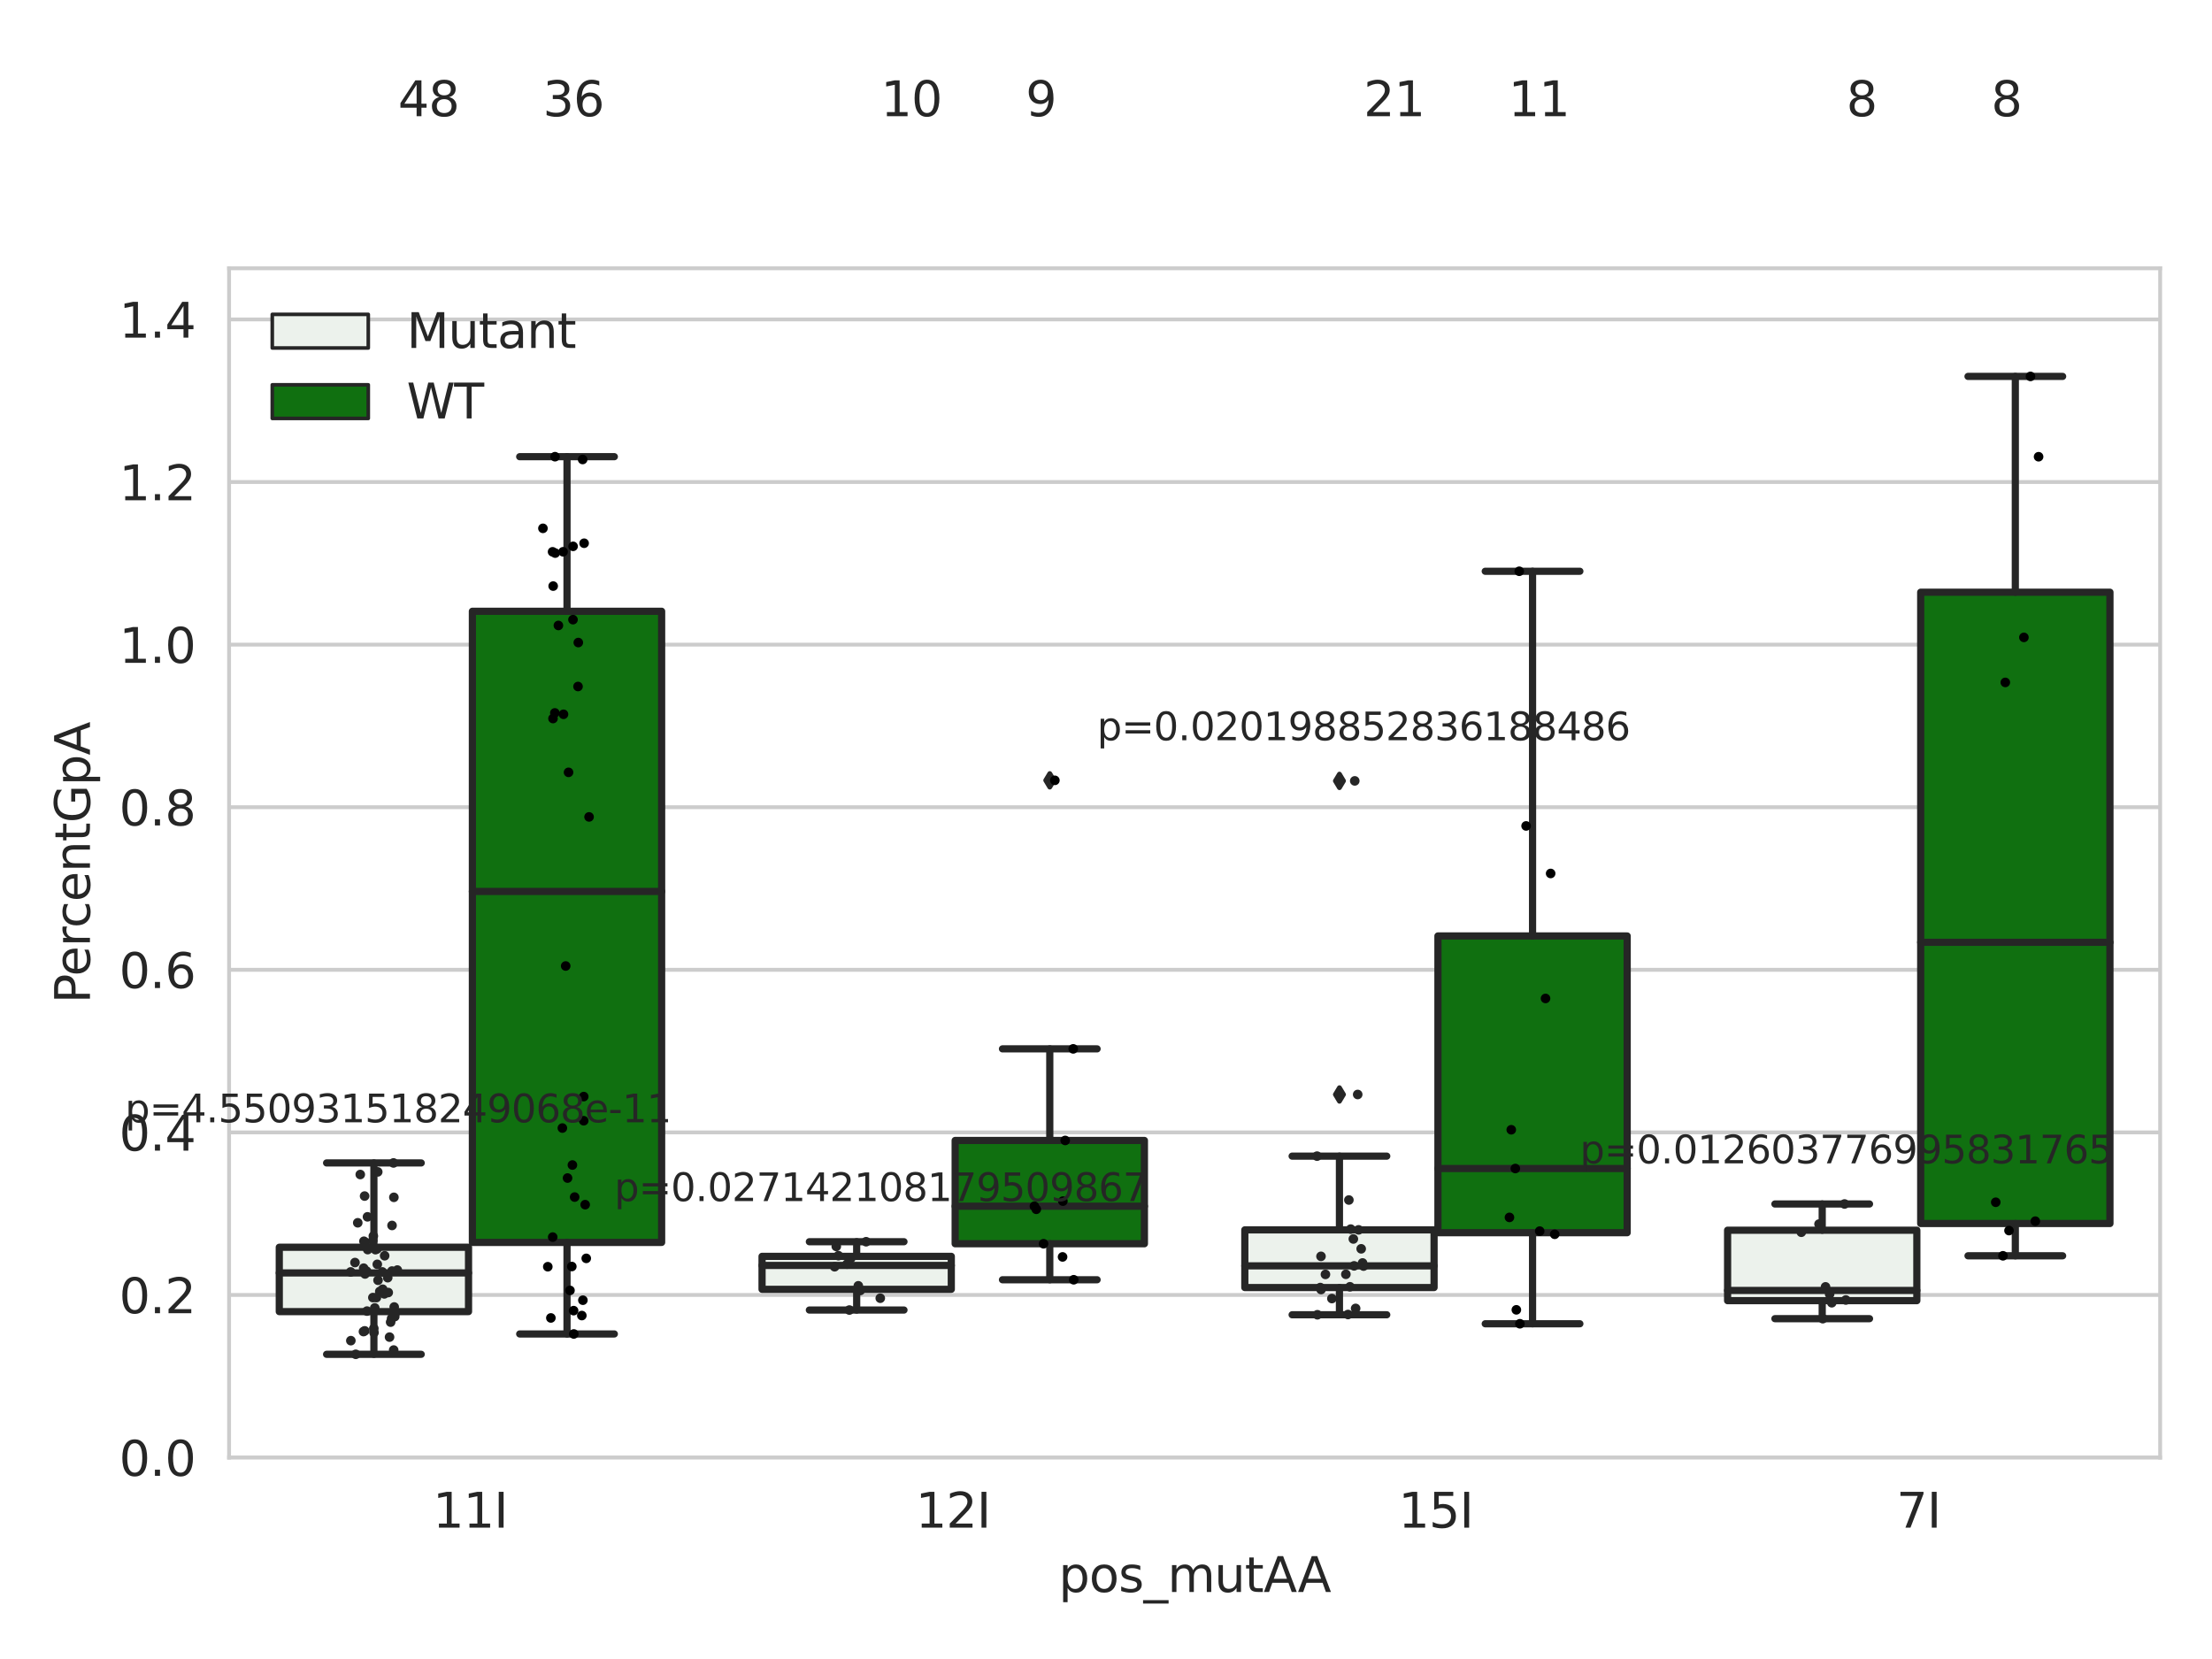 <?xml version="1.0" encoding="utf-8" standalone="no"?>
<!DOCTYPE svg PUBLIC "-//W3C//DTD SVG 1.1//EN"
  "http://www.w3.org/Graphics/SVG/1.1/DTD/svg11.dtd">
<svg xmlns:xlink="http://www.w3.org/1999/xlink" width="460.8pt" height="345.6pt" viewBox="0 0 460.8 345.6" xmlns="http://www.w3.org/2000/svg" version="1.1">
 <defs>
  <style type="text/css">*{stroke-linejoin: round; stroke-linecap: butt}</style>
 </defs>
 <g id="figure_1">
  <g id="patch_1">
   <path d="M 0 345.6 
L 460.8 345.6 
L 460.8 0 
L 0 0 
z
" style="fill: #ffffff"/>
  </g>
  <g id="axes_1">
   <g id="patch_2">
    <path d="M 47.72 303.64 
L 450 303.64 
L 450 55.89 
L 47.72 55.89 
z
" style="fill: #ffffff"/>
   </g>
   <g id="matplotlib.axis_1">
    <g id="xtick_1">
     <g id="text_1">
      <!-- 11I -->
      <g style="fill: #262626" transform="translate(90.168 318.238)scale(0.1 -0.1)">
       <defs>
        <path id="DejaVuSans-31" d="M 794 531 
L 1825 531 
L 1825 4091 
L 703 3866 
L 703 4441 
L 1819 4666 
L 2450 4666 
L 2450 531 
L 3481 531 
L 3481 0 
L 794 0 
L 794 531 
z
" transform="scale(0.016)"/>
        <path id="DejaVuSans-49" d="M 628 4666 
L 1259 4666 
L 1259 0 
L 628 0 
L 628 4666 
z
" transform="scale(0.016)"/>
       </defs>
       <use xlink:href="#DejaVuSans-31"/>
       <use xlink:href="#DejaVuSans-31" x="63.623"/>
       <use xlink:href="#DejaVuSans-49" x="127.246"/>
      </g>
     </g>
    </g>
    <g id="xtick_2">
     <g id="text_2">
      <!-- 12I -->
      <g style="fill: #262626" transform="translate(190.738 318.238)scale(0.1 -0.1)">
       <defs>
        <path id="DejaVuSans-32" d="M 1228 531 
L 3431 531 
L 3431 0 
L 469 0 
L 469 531 
Q 828 903 1448 1529 
Q 2069 2156 2228 2338 
Q 2531 2678 2651 2914 
Q 2772 3150 2772 3378 
Q 2772 3750 2511 3984 
Q 2250 4219 1831 4219 
Q 1534 4219 1204 4116 
Q 875 4013 500 3803 
L 500 4441 
Q 881 4594 1212 4672 
Q 1544 4750 1819 4750 
Q 2544 4750 2975 4387 
Q 3406 4025 3406 3419 
Q 3406 3131 3298 2873 
Q 3191 2616 2906 2266 
Q 2828 2175 2409 1742 
Q 1991 1309 1228 531 
z
" transform="scale(0.016)"/>
       </defs>
       <use xlink:href="#DejaVuSans-31"/>
       <use xlink:href="#DejaVuSans-32" x="63.623"/>
       <use xlink:href="#DejaVuSans-49" x="127.246"/>
      </g>
     </g>
    </g>
    <g id="xtick_3">
     <g id="text_3">
      <!-- 15I -->
      <g style="fill: #262626" transform="translate(291.308 318.238)scale(0.1 -0.1)">
       <defs>
        <path id="DejaVuSans-35" d="M 691 4666 
L 3169 4666 
L 3169 4134 
L 1269 4134 
L 1269 2991 
Q 1406 3038 1543 3061 
Q 1681 3084 1819 3084 
Q 2600 3084 3056 2656 
Q 3513 2228 3513 1497 
Q 3513 744 3044 326 
Q 2575 -91 1722 -91 
Q 1428 -91 1123 -41 
Q 819 9 494 109 
L 494 744 
Q 775 591 1075 516 
Q 1375 441 1709 441 
Q 2250 441 2565 725 
Q 2881 1009 2881 1497 
Q 2881 1984 2565 2268 
Q 2250 2553 1709 2553 
Q 1456 2553 1204 2497 
Q 953 2441 691 2322 
L 691 4666 
z
" transform="scale(0.016)"/>
       </defs>
       <use xlink:href="#DejaVuSans-31"/>
       <use xlink:href="#DejaVuSans-35" x="63.623"/>
       <use xlink:href="#DejaVuSans-49" x="127.246"/>
      </g>
     </g>
    </g>
    <g id="xtick_4">
     <g id="text_4">
      <!-- 7I -->
      <g style="fill: #262626" transform="translate(395.059 318.238)scale(0.1 -0.1)">
       <defs>
        <path id="DejaVuSans-37" d="M 525 4666 
L 3525 4666 
L 3525 4397 
L 1831 0 
L 1172 0 
L 2766 4134 
L 525 4134 
L 525 4666 
z
" transform="scale(0.016)"/>
       </defs>
       <use xlink:href="#DejaVuSans-37"/>
       <use xlink:href="#DejaVuSans-49" x="63.623"/>
      </g>
     </g>
    </g>
    <g id="text_5">
     <!-- pos_mutAA -->
     <g style="fill: #262626" transform="translate(220.544 331.638)scale(0.1 -0.1)">
      <defs>
       <path id="DejaVuSans-70" d="M 1159 525 
L 1159 -1331 
L 581 -1331 
L 581 3500 
L 1159 3500 
L 1159 2969 
Q 1341 3281 1617 3432 
Q 1894 3584 2278 3584 
Q 2916 3584 3314 3078 
Q 3713 2572 3713 1747 
Q 3713 922 3314 415 
Q 2916 -91 2278 -91 
Q 1894 -91 1617 61 
Q 1341 213 1159 525 
z
M 3116 1747 
Q 3116 2381 2855 2742 
Q 2594 3103 2138 3103 
Q 1681 3103 1420 2742 
Q 1159 2381 1159 1747 
Q 1159 1113 1420 752 
Q 1681 391 2138 391 
Q 2594 391 2855 752 
Q 3116 1113 3116 1747 
z
" transform="scale(0.016)"/>
       <path id="DejaVuSans-6f" d="M 1959 3097 
Q 1497 3097 1228 2736 
Q 959 2375 959 1747 
Q 959 1119 1226 758 
Q 1494 397 1959 397 
Q 2419 397 2687 759 
Q 2956 1122 2956 1747 
Q 2956 2369 2687 2733 
Q 2419 3097 1959 3097 
z
M 1959 3584 
Q 2709 3584 3137 3096 
Q 3566 2609 3566 1747 
Q 3566 888 3137 398 
Q 2709 -91 1959 -91 
Q 1206 -91 779 398 
Q 353 888 353 1747 
Q 353 2609 779 3096 
Q 1206 3584 1959 3584 
z
" transform="scale(0.016)"/>
       <path id="DejaVuSans-73" d="M 2834 3397 
L 2834 2853 
Q 2591 2978 2328 3040 
Q 2066 3103 1784 3103 
Q 1356 3103 1142 2972 
Q 928 2841 928 2578 
Q 928 2378 1081 2264 
Q 1234 2150 1697 2047 
L 1894 2003 
Q 2506 1872 2764 1633 
Q 3022 1394 3022 966 
Q 3022 478 2636 193 
Q 2250 -91 1575 -91 
Q 1294 -91 989 -36 
Q 684 19 347 128 
L 347 722 
Q 666 556 975 473 
Q 1284 391 1588 391 
Q 1994 391 2212 530 
Q 2431 669 2431 922 
Q 2431 1156 2273 1281 
Q 2116 1406 1581 1522 
L 1381 1569 
Q 847 1681 609 1914 
Q 372 2147 372 2553 
Q 372 3047 722 3315 
Q 1072 3584 1716 3584 
Q 2034 3584 2315 3537 
Q 2597 3491 2834 3397 
z
" transform="scale(0.016)"/>
       <path id="DejaVuSans-5f" d="M 3263 -1063 
L 3263 -1509 
L -63 -1509 
L -63 -1063 
L 3263 -1063 
z
" transform="scale(0.016)"/>
       <path id="DejaVuSans-6d" d="M 3328 2828 
Q 3544 3216 3844 3400 
Q 4144 3584 4550 3584 
Q 5097 3584 5394 3201 
Q 5691 2819 5691 2113 
L 5691 0 
L 5113 0 
L 5113 2094 
Q 5113 2597 4934 2840 
Q 4756 3084 4391 3084 
Q 3944 3084 3684 2787 
Q 3425 2491 3425 1978 
L 3425 0 
L 2847 0 
L 2847 2094 
Q 2847 2600 2669 2842 
Q 2491 3084 2119 3084 
Q 1678 3084 1418 2786 
Q 1159 2488 1159 1978 
L 1159 0 
L 581 0 
L 581 3500 
L 1159 3500 
L 1159 2956 
Q 1356 3278 1631 3431 
Q 1906 3584 2284 3584 
Q 2666 3584 2933 3390 
Q 3200 3197 3328 2828 
z
" transform="scale(0.016)"/>
       <path id="DejaVuSans-75" d="M 544 1381 
L 544 3500 
L 1119 3500 
L 1119 1403 
Q 1119 906 1312 657 
Q 1506 409 1894 409 
Q 2359 409 2629 706 
Q 2900 1003 2900 1516 
L 2900 3500 
L 3475 3500 
L 3475 0 
L 2900 0 
L 2900 538 
Q 2691 219 2414 64 
Q 2138 -91 1772 -91 
Q 1169 -91 856 284 
Q 544 659 544 1381 
z
M 1991 3584 
L 1991 3584 
z
" transform="scale(0.016)"/>
       <path id="DejaVuSans-74" d="M 1172 4494 
L 1172 3500 
L 2356 3500 
L 2356 3053 
L 1172 3053 
L 1172 1153 
Q 1172 725 1289 603 
Q 1406 481 1766 481 
L 2356 481 
L 2356 0 
L 1766 0 
Q 1100 0 847 248 
Q 594 497 594 1153 
L 594 3053 
L 172 3053 
L 172 3500 
L 594 3500 
L 594 4494 
L 1172 4494 
z
" transform="scale(0.016)"/>
       <path id="DejaVuSans-41" d="M 2188 4044 
L 1331 1722 
L 3047 1722 
L 2188 4044 
z
M 1831 4666 
L 2547 4666 
L 4325 0 
L 3669 0 
L 3244 1197 
L 1141 1197 
L 716 0 
L 50 0 
L 1831 4666 
z
" transform="scale(0.016)"/>
      </defs>
      <use xlink:href="#DejaVuSans-70"/>
      <use xlink:href="#DejaVuSans-6f" x="63.477"/>
      <use xlink:href="#DejaVuSans-73" x="124.658"/>
      <use xlink:href="#DejaVuSans-5f" x="176.758"/>
      <use xlink:href="#DejaVuSans-6d" x="226.758"/>
      <use xlink:href="#DejaVuSans-75" x="324.17"/>
      <use xlink:href="#DejaVuSans-74" x="387.549"/>
      <use xlink:href="#DejaVuSans-41" x="426.758"/>
      <use xlink:href="#DejaVuSans-41" x="497.916"/>
     </g>
    </g>
   </g>
   <g id="matplotlib.axis_2">
    <g id="ytick_1">
     <g id="line2d_1">
      <path d="M 47.72 303.64 
L 450 303.64 
" clip-path="url(#p235c7224cd)" style="fill: none; stroke: #cccccc; stroke-width: 0.8; stroke-linecap: round"/>
     </g>
     <g id="text_6">
      <!-- 0.0 -->
      <g style="fill: #262626" transform="translate(24.817 307.439)scale(0.1 -0.1)">
       <defs>
        <path id="DejaVuSans-30" d="M 2034 4250 
Q 1547 4250 1301 3770 
Q 1056 3291 1056 2328 
Q 1056 1369 1301 889 
Q 1547 409 2034 409 
Q 2525 409 2770 889 
Q 3016 1369 3016 2328 
Q 3016 3291 2770 3770 
Q 2525 4250 2034 4250 
z
M 2034 4750 
Q 2819 4750 3233 4129 
Q 3647 3509 3647 2328 
Q 3647 1150 3233 529 
Q 2819 -91 2034 -91 
Q 1250 -91 836 529 
Q 422 1150 422 2328 
Q 422 3509 836 4129 
Q 1250 4750 2034 4750 
z
" transform="scale(0.016)"/>
        <path id="DejaVuSans-2e" d="M 684 794 
L 1344 794 
L 1344 0 
L 684 0 
L 684 794 
z
" transform="scale(0.016)"/>
       </defs>
       <use xlink:href="#DejaVuSans-30"/>
       <use xlink:href="#DejaVuSans-2e" x="63.623"/>
       <use xlink:href="#DejaVuSans-30" x="95.41"/>
      </g>
     </g>
    </g>
    <g id="ytick_2">
     <g id="line2d_2">
      <path d="M 47.72 269.769 
L 450 269.769 
" clip-path="url(#p235c7224cd)" style="fill: none; stroke: #cccccc; stroke-width: 0.8; stroke-linecap: round"/>
     </g>
     <g id="text_7">
      <!-- 0.2 -->
      <g style="fill: #262626" transform="translate(24.817 273.568)scale(0.1 -0.1)">
       <use xlink:href="#DejaVuSans-30"/>
       <use xlink:href="#DejaVuSans-2e" x="63.623"/>
       <use xlink:href="#DejaVuSans-32" x="95.41"/>
      </g>
     </g>
    </g>
    <g id="ytick_3">
     <g id="line2d_3">
      <path d="M 47.72 235.898 
L 450 235.898 
" clip-path="url(#p235c7224cd)" style="fill: none; stroke: #cccccc; stroke-width: 0.8; stroke-linecap: round"/>
     </g>
     <g id="text_8">
      <!-- 0.4 -->
      <g style="fill: #262626" transform="translate(24.817 239.697)scale(0.1 -0.1)">
       <defs>
        <path id="DejaVuSans-34" d="M 2419 4116 
L 825 1625 
L 2419 1625 
L 2419 4116 
z
M 2253 4666 
L 3047 4666 
L 3047 1625 
L 3713 1625 
L 3713 1100 
L 3047 1100 
L 3047 0 
L 2419 0 
L 2419 1100 
L 313 1100 
L 313 1709 
L 2253 4666 
z
" transform="scale(0.016)"/>
       </defs>
       <use xlink:href="#DejaVuSans-30"/>
       <use xlink:href="#DejaVuSans-2e" x="63.623"/>
       <use xlink:href="#DejaVuSans-34" x="95.41"/>
      </g>
     </g>
    </g>
    <g id="ytick_4">
     <g id="line2d_4">
      <path d="M 47.72 202.026 
L 450 202.026 
" clip-path="url(#p235c7224cd)" style="fill: none; stroke: #cccccc; stroke-width: 0.8; stroke-linecap: round"/>
     </g>
     <g id="text_9">
      <!-- 0.6 -->
      <g style="fill: #262626" transform="translate(24.817 205.826)scale(0.1 -0.1)">
       <defs>
        <path id="DejaVuSans-36" d="M 2113 2584 
Q 1688 2584 1439 2293 
Q 1191 2003 1191 1497 
Q 1191 994 1439 701 
Q 1688 409 2113 409 
Q 2538 409 2786 701 
Q 3034 994 3034 1497 
Q 3034 2003 2786 2293 
Q 2538 2584 2113 2584 
z
M 3366 4563 
L 3366 3988 
Q 3128 4100 2886 4159 
Q 2644 4219 2406 4219 
Q 1781 4219 1451 3797 
Q 1122 3375 1075 2522 
Q 1259 2794 1537 2939 
Q 1816 3084 2150 3084 
Q 2853 3084 3261 2657 
Q 3669 2231 3669 1497 
Q 3669 778 3244 343 
Q 2819 -91 2113 -91 
Q 1303 -91 875 529 
Q 447 1150 447 2328 
Q 447 3434 972 4092 
Q 1497 4750 2381 4750 
Q 2619 4750 2861 4703 
Q 3103 4656 3366 4563 
z
" transform="scale(0.016)"/>
       </defs>
       <use xlink:href="#DejaVuSans-30"/>
       <use xlink:href="#DejaVuSans-2e" x="63.623"/>
       <use xlink:href="#DejaVuSans-36" x="95.41"/>
      </g>
     </g>
    </g>
    <g id="ytick_5">
     <g id="line2d_5">
      <path d="M 47.72 168.155 
L 450 168.155 
" clip-path="url(#p235c7224cd)" style="fill: none; stroke: #cccccc; stroke-width: 0.8; stroke-linecap: round"/>
     </g>
     <g id="text_10">
      <!-- 0.8 -->
      <g style="fill: #262626" transform="translate(24.817 171.954)scale(0.1 -0.1)">
       <defs>
        <path id="DejaVuSans-38" d="M 2034 2216 
Q 1584 2216 1326 1975 
Q 1069 1734 1069 1313 
Q 1069 891 1326 650 
Q 1584 409 2034 409 
Q 2484 409 2743 651 
Q 3003 894 3003 1313 
Q 3003 1734 2745 1975 
Q 2488 2216 2034 2216 
z
M 1403 2484 
Q 997 2584 770 2862 
Q 544 3141 544 3541 
Q 544 4100 942 4425 
Q 1341 4750 2034 4750 
Q 2731 4750 3128 4425 
Q 3525 4100 3525 3541 
Q 3525 3141 3298 2862 
Q 3072 2584 2669 2484 
Q 3125 2378 3379 2068 
Q 3634 1759 3634 1313 
Q 3634 634 3220 271 
Q 2806 -91 2034 -91 
Q 1263 -91 848 271 
Q 434 634 434 1313 
Q 434 1759 690 2068 
Q 947 2378 1403 2484 
z
M 1172 3481 
Q 1172 3119 1398 2916 
Q 1625 2713 2034 2713 
Q 2441 2713 2670 2916 
Q 2900 3119 2900 3481 
Q 2900 3844 2670 4047 
Q 2441 4250 2034 4250 
Q 1625 4250 1398 4047 
Q 1172 3844 1172 3481 
z
" transform="scale(0.016)"/>
       </defs>
       <use xlink:href="#DejaVuSans-30"/>
       <use xlink:href="#DejaVuSans-2e" x="63.623"/>
       <use xlink:href="#DejaVuSans-38" x="95.41"/>
      </g>
     </g>
    </g>
    <g id="ytick_6">
     <g id="line2d_6">
      <path d="M 47.72 134.284 
L 450 134.284 
" clip-path="url(#p235c7224cd)" style="fill: none; stroke: #cccccc; stroke-width: 0.8; stroke-linecap: round"/>
     </g>
     <g id="text_11">
      <!-- 1.0 -->
      <g style="fill: #262626" transform="translate(24.817 138.083)scale(0.1 -0.1)">
       <use xlink:href="#DejaVuSans-31"/>
       <use xlink:href="#DejaVuSans-2e" x="63.623"/>
       <use xlink:href="#DejaVuSans-30" x="95.41"/>
      </g>
     </g>
    </g>
    <g id="ytick_7">
     <g id="line2d_7">
      <path d="M 47.72 100.413 
L 450 100.413 
" clip-path="url(#p235c7224cd)" style="fill: none; stroke: #cccccc; stroke-width: 0.8; stroke-linecap: round"/>
     </g>
     <g id="text_12">
      <!-- 1.2 -->
      <g style="fill: #262626" transform="translate(24.817 104.212)scale(0.1 -0.1)">
       <use xlink:href="#DejaVuSans-31"/>
       <use xlink:href="#DejaVuSans-2e" x="63.623"/>
       <use xlink:href="#DejaVuSans-32" x="95.41"/>
      </g>
     </g>
    </g>
    <g id="ytick_8">
     <g id="line2d_8">
      <path d="M 47.72 66.542 
L 450 66.542 
" clip-path="url(#p235c7224cd)" style="fill: none; stroke: #cccccc; stroke-width: 0.8; stroke-linecap: round"/>
     </g>
     <g id="text_13">
      <!-- 1.4 -->
      <g style="fill: #262626" transform="translate(24.817 70.341)scale(0.1 -0.1)">
       <use xlink:href="#DejaVuSans-31"/>
       <use xlink:href="#DejaVuSans-2e" x="63.623"/>
       <use xlink:href="#DejaVuSans-34" x="95.41"/>
      </g>
     </g>
    </g>
    <g id="text_14">
     <!-- PercentGpA -->
     <g style="fill: #262626" transform="translate(18.737 209.041)rotate(-90)scale(0.1 -0.1)">
      <defs>
       <path id="DejaVuSans-50" d="M 1259 4147 
L 1259 2394 
L 2053 2394 
Q 2494 2394 2734 2622 
Q 2975 2850 2975 3272 
Q 2975 3691 2734 3919 
Q 2494 4147 2053 4147 
L 1259 4147 
z
M 628 4666 
L 2053 4666 
Q 2838 4666 3239 4311 
Q 3641 3956 3641 3272 
Q 3641 2581 3239 2228 
Q 2838 1875 2053 1875 
L 1259 1875 
L 1259 0 
L 628 0 
L 628 4666 
z
" transform="scale(0.016)"/>
       <path id="DejaVuSans-65" d="M 3597 1894 
L 3597 1613 
L 953 1613 
Q 991 1019 1311 708 
Q 1631 397 2203 397 
Q 2534 397 2845 478 
Q 3156 559 3463 722 
L 3463 178 
Q 3153 47 2828 -22 
Q 2503 -91 2169 -91 
Q 1331 -91 842 396 
Q 353 884 353 1716 
Q 353 2575 817 3079 
Q 1281 3584 2069 3584 
Q 2775 3584 3186 3129 
Q 3597 2675 3597 1894 
z
M 3022 2063 
Q 3016 2534 2758 2815 
Q 2500 3097 2075 3097 
Q 1594 3097 1305 2825 
Q 1016 2553 972 2059 
L 3022 2063 
z
" transform="scale(0.016)"/>
       <path id="DejaVuSans-72" d="M 2631 2963 
Q 2534 3019 2420 3045 
Q 2306 3072 2169 3072 
Q 1681 3072 1420 2755 
Q 1159 2438 1159 1844 
L 1159 0 
L 581 0 
L 581 3500 
L 1159 3500 
L 1159 2956 
Q 1341 3275 1631 3429 
Q 1922 3584 2338 3584 
Q 2397 3584 2469 3576 
Q 2541 3569 2628 3553 
L 2631 2963 
z
" transform="scale(0.016)"/>
       <path id="DejaVuSans-63" d="M 3122 3366 
L 3122 2828 
Q 2878 2963 2633 3030 
Q 2388 3097 2138 3097 
Q 1578 3097 1268 2742 
Q 959 2388 959 1747 
Q 959 1106 1268 751 
Q 1578 397 2138 397 
Q 2388 397 2633 464 
Q 2878 531 3122 666 
L 3122 134 
Q 2881 22 2623 -34 
Q 2366 -91 2075 -91 
Q 1284 -91 818 406 
Q 353 903 353 1747 
Q 353 2603 823 3093 
Q 1294 3584 2113 3584 
Q 2378 3584 2631 3529 
Q 2884 3475 3122 3366 
z
" transform="scale(0.016)"/>
       <path id="DejaVuSans-6e" d="M 3513 2113 
L 3513 0 
L 2938 0 
L 2938 2094 
Q 2938 2591 2744 2837 
Q 2550 3084 2163 3084 
Q 1697 3084 1428 2787 
Q 1159 2491 1159 1978 
L 1159 0 
L 581 0 
L 581 3500 
L 1159 3500 
L 1159 2956 
Q 1366 3272 1645 3428 
Q 1925 3584 2291 3584 
Q 2894 3584 3203 3211 
Q 3513 2838 3513 2113 
z
" transform="scale(0.016)"/>
       <path id="DejaVuSans-47" d="M 3809 666 
L 3809 1919 
L 2778 1919 
L 2778 2438 
L 4434 2438 
L 4434 434 
Q 4069 175 3628 42 
Q 3188 -91 2688 -91 
Q 1594 -91 976 548 
Q 359 1188 359 2328 
Q 359 3472 976 4111 
Q 1594 4750 2688 4750 
Q 3144 4750 3555 4637 
Q 3966 4525 4313 4306 
L 4313 3634 
Q 3963 3931 3569 4081 
Q 3175 4231 2741 4231 
Q 1884 4231 1454 3753 
Q 1025 3275 1025 2328 
Q 1025 1384 1454 906 
Q 1884 428 2741 428 
Q 3075 428 3337 486 
Q 3600 544 3809 666 
z
" transform="scale(0.016)"/>
      </defs>
      <use xlink:href="#DejaVuSans-50"/>
      <use xlink:href="#DejaVuSans-65" x="56.678"/>
      <use xlink:href="#DejaVuSans-72" x="118.201"/>
      <use xlink:href="#DejaVuSans-63" x="157.064"/>
      <use xlink:href="#DejaVuSans-65" x="212.045"/>
      <use xlink:href="#DejaVuSans-6e" x="273.568"/>
      <use xlink:href="#DejaVuSans-74" x="336.947"/>
      <use xlink:href="#DejaVuSans-47" x="376.156"/>
      <use xlink:href="#DejaVuSans-70" x="453.646"/>
      <use xlink:href="#DejaVuSans-41" x="517.123"/>
     </g>
    </g>
   </g>
   <g id="patch_3">
    <path d="M 58.179 273.233 
L 97.603 273.233 
L 97.603 259.824 
L 58.179 259.824 
L 58.179 273.233 
z
" clip-path="url(#p235c7224cd)" style="fill: #ecf2ec; stroke: #262626; stroke-width: 1.5; stroke-linejoin: miter"/>
   </g>
   <g id="patch_4">
    <path d="M 98.407 258.818 
L 137.831 258.818 
L 137.831 127.338 
L 98.407 127.338 
L 98.407 258.818 
z
" clip-path="url(#p235c7224cd)" style="fill: #107010; stroke: #262626; stroke-width: 1.5; stroke-linejoin: miter"/>
   </g>
   <g id="patch_5">
    <path d="M 158.749 268.587 
L 198.173 268.587 
L 198.173 261.719 
L 158.749 261.719 
L 158.749 268.587 
z
" clip-path="url(#p235c7224cd)" style="fill: #ecf2ec; stroke: #262626; stroke-width: 1.5; stroke-linejoin: miter"/>
   </g>
   <g id="patch_6">
    <path d="M 198.977 259.097 
L 238.401 259.097 
L 238.401 237.577 
L 198.977 237.577 
L 198.977 259.097 
z
" clip-path="url(#p235c7224cd)" style="fill: #107010; stroke: #262626; stroke-width: 1.5; stroke-linejoin: miter"/>
   </g>
   <g id="patch_7">
    <path d="M 259.319 268.221 
L 298.743 268.221 
L 298.743 256.201 
L 259.319 256.201 
L 259.319 268.221 
z
" clip-path="url(#p235c7224cd)" style="fill: #ecf2ec; stroke: #262626; stroke-width: 1.5; stroke-linejoin: miter"/>
   </g>
   <g id="patch_8">
    <path d="M 299.547 256.795 
L 338.971 256.795 
L 338.971 194.977 
L 299.547 194.977 
L 299.547 256.795 
z
" clip-path="url(#p235c7224cd)" style="fill: #107010; stroke: #262626; stroke-width: 1.5; stroke-linejoin: miter"/>
   </g>
   <g id="patch_9">
    <path d="M 359.889 270.954 
L 399.313 270.954 
L 399.313 256.273 
L 359.889 256.273 
L 359.889 270.954 
z
" clip-path="url(#p235c7224cd)" style="fill: #ecf2ec; stroke: #262626; stroke-width: 1.5; stroke-linejoin: miter"/>
   </g>
   <g id="patch_10">
    <path d="M 400.117 254.883 
L 439.541 254.883 
L 439.541 123.369 
L 400.117 123.369 
L 400.117 254.883 
z
" clip-path="url(#p235c7224cd)" style="fill: #107010; stroke: #262626; stroke-width: 1.5; stroke-linejoin: miter"/>
   </g>
   <g id="patch_11">
    <path d="M 98.005 303.64 
L 98.005 303.64 
L 98.005 303.64 
L 98.005 303.64 
z
" clip-path="url(#p235c7224cd)" style="fill: #ecf2ec; stroke: #262626; stroke-width: 0.75; stroke-linejoin: miter"/>
   </g>
   <g id="patch_12">
    <path d="M 98.005 303.64 
L 98.005 303.64 
L 98.005 303.64 
L 98.005 303.64 
z
" clip-path="url(#p235c7224cd)" style="fill: #107010; stroke: #262626; stroke-width: 0.75; stroke-linejoin: miter"/>
   </g>
   <g id="PathCollection_1"/>
   <g id="PathCollection_2"/>
   <g id="line2d_9">
    <path d="M 77.891 273.233 
L 77.891 282.127 
" clip-path="url(#p235c7224cd)" style="fill: none; stroke: #262626; stroke-width: 1.5; stroke-linecap: round"/>
   </g>
   <g id="line2d_10">
    <path d="M 77.891 259.824 
L 77.891 242.261 
" clip-path="url(#p235c7224cd)" style="fill: none; stroke: #262626; stroke-width: 1.5; stroke-linecap: round"/>
   </g>
   <g id="line2d_11">
    <path d="M 68.035 282.127 
L 87.747 282.127 
" clip-path="url(#p235c7224cd)" style="fill: none; stroke: #262626; stroke-width: 1.5; stroke-linecap: round"/>
   </g>
   <g id="line2d_12">
    <path d="M 68.035 242.261 
L 87.747 242.261 
" clip-path="url(#p235c7224cd)" style="fill: none; stroke: #262626; stroke-width: 1.5; stroke-linecap: round"/>
   </g>
   <g id="line2d_13"/>
   <g id="line2d_14">
    <path d="M 118.119 258.818 
L 118.119 277.888 
" clip-path="url(#p235c7224cd)" style="fill: none; stroke: #262626; stroke-width: 1.5; stroke-linecap: round"/>
   </g>
   <g id="line2d_15">
    <path d="M 118.119 127.338 
L 118.119 95.136 
" clip-path="url(#p235c7224cd)" style="fill: none; stroke: #262626; stroke-width: 1.5; stroke-linecap: round"/>
   </g>
   <g id="line2d_16">
    <path d="M 108.263 277.888 
L 127.975 277.888 
" clip-path="url(#p235c7224cd)" style="fill: none; stroke: #262626; stroke-width: 1.5; stroke-linecap: round"/>
   </g>
   <g id="line2d_17">
    <path d="M 108.263 95.136 
L 127.975 95.136 
" clip-path="url(#p235c7224cd)" style="fill: none; stroke: #262626; stroke-width: 1.5; stroke-linecap: round"/>
   </g>
   <g id="line2d_18"/>
   <g id="line2d_19">
    <path d="M 178.461 268.587 
L 178.461 272.906 
" clip-path="url(#p235c7224cd)" style="fill: none; stroke: #262626; stroke-width: 1.5; stroke-linecap: round"/>
   </g>
   <g id="line2d_20">
    <path d="M 178.461 261.719 
L 178.461 258.673 
" clip-path="url(#p235c7224cd)" style="fill: none; stroke: #262626; stroke-width: 1.5; stroke-linecap: round"/>
   </g>
   <g id="line2d_21">
    <path d="M 168.605 272.906 
L 188.317 272.906 
" clip-path="url(#p235c7224cd)" style="fill: none; stroke: #262626; stroke-width: 1.5; stroke-linecap: round"/>
   </g>
   <g id="line2d_22">
    <path d="M 168.605 258.673 
L 188.317 258.673 
" clip-path="url(#p235c7224cd)" style="fill: none; stroke: #262626; stroke-width: 1.5; stroke-linecap: round"/>
   </g>
   <g id="line2d_23"/>
   <g id="line2d_24">
    <path d="M 218.689 259.097 
L 218.689 266.596 
" clip-path="url(#p235c7224cd)" style="fill: none; stroke: #262626; stroke-width: 1.5; stroke-linecap: round"/>
   </g>
   <g id="line2d_25">
    <path d="M 218.689 237.577 
L 218.689 218.497 
" clip-path="url(#p235c7224cd)" style="fill: none; stroke: #262626; stroke-width: 1.5; stroke-linecap: round"/>
   </g>
   <g id="line2d_26">
    <path d="M 208.833 266.596 
L 228.545 266.596 
" clip-path="url(#p235c7224cd)" style="fill: none; stroke: #262626; stroke-width: 1.5; stroke-linecap: round"/>
   </g>
   <g id="line2d_27">
    <path d="M 208.833 218.497 
L 228.545 218.497 
" clip-path="url(#p235c7224cd)" style="fill: none; stroke: #262626; stroke-width: 1.5; stroke-linecap: round"/>
   </g>
   <g id="line2d_28">
    <defs>
     <path id="m9b994aae2f" d="M -0 1.414 
L 0.849 0 
L 0 -1.414 
L -0.849 -0 
z
" style="stroke: #262626; stroke-linejoin: miter"/>
    </defs>
    <g clip-path="url(#p235c7224cd)">
     <use xlink:href="#m9b994aae2f" x="218.689" y="162.558" style="fill: #262626; stroke: #262626; stroke-linejoin: miter"/>
    </g>
   </g>
   <g id="line2d_29">
    <path d="M 279.031 268.221 
L 279.031 273.89 
" clip-path="url(#p235c7224cd)" style="fill: none; stroke: #262626; stroke-width: 1.5; stroke-linecap: round"/>
   </g>
   <g id="line2d_30">
    <path d="M 279.031 256.201 
L 279.031 240.844 
" clip-path="url(#p235c7224cd)" style="fill: none; stroke: #262626; stroke-width: 1.5; stroke-linecap: round"/>
   </g>
   <g id="line2d_31">
    <path d="M 269.175 273.89 
L 288.887 273.89 
" clip-path="url(#p235c7224cd)" style="fill: none; stroke: #262626; stroke-width: 1.5; stroke-linecap: round"/>
   </g>
   <g id="line2d_32">
    <path d="M 269.175 240.844 
L 288.887 240.844 
" clip-path="url(#p235c7224cd)" style="fill: none; stroke: #262626; stroke-width: 1.5; stroke-linecap: round"/>
   </g>
   <g id="line2d_33">
    <g clip-path="url(#p235c7224cd)">
     <use xlink:href="#m9b994aae2f" x="279.031" y="228.001" style="fill: #262626; stroke: #262626; stroke-linejoin: miter"/>
     <use xlink:href="#m9b994aae2f" x="279.031" y="162.674" style="fill: #262626; stroke: #262626; stroke-linejoin: miter"/>
    </g>
   </g>
   <g id="line2d_34">
    <path d="M 319.259 256.795 
L 319.259 275.764 
" clip-path="url(#p235c7224cd)" style="fill: none; stroke: #262626; stroke-width: 1.5; stroke-linecap: round"/>
   </g>
   <g id="line2d_35">
    <path d="M 319.259 194.977 
L 319.259 119.005 
" clip-path="url(#p235c7224cd)" style="fill: none; stroke: #262626; stroke-width: 1.5; stroke-linecap: round"/>
   </g>
   <g id="line2d_36">
    <path d="M 309.403 275.764 
L 329.115 275.764 
" clip-path="url(#p235c7224cd)" style="fill: none; stroke: #262626; stroke-width: 1.5; stroke-linecap: round"/>
   </g>
   <g id="line2d_37">
    <path d="M 309.403 119.005 
L 329.115 119.005 
" clip-path="url(#p235c7224cd)" style="fill: none; stroke: #262626; stroke-width: 1.5; stroke-linecap: round"/>
   </g>
   <g id="line2d_38"/>
   <g id="line2d_39">
    <path d="M 379.601 270.954 
L 379.601 274.704 
" clip-path="url(#p235c7224cd)" style="fill: none; stroke: #262626; stroke-width: 1.5; stroke-linecap: round"/>
   </g>
   <g id="line2d_40">
    <path d="M 379.601 256.273 
L 379.601 250.813 
" clip-path="url(#p235c7224cd)" style="fill: none; stroke: #262626; stroke-width: 1.5; stroke-linecap: round"/>
   </g>
   <g id="line2d_41">
    <path d="M 369.745 274.704 
L 389.457 274.704 
" clip-path="url(#p235c7224cd)" style="fill: none; stroke: #262626; stroke-width: 1.5; stroke-linecap: round"/>
   </g>
   <g id="line2d_42">
    <path d="M 369.745 250.813 
L 389.457 250.813 
" clip-path="url(#p235c7224cd)" style="fill: none; stroke: #262626; stroke-width: 1.5; stroke-linecap: round"/>
   </g>
   <g id="line2d_43"/>
   <g id="line2d_44">
    <path d="M 419.829 254.883 
L 419.829 261.605 
" clip-path="url(#p235c7224cd)" style="fill: none; stroke: #262626; stroke-width: 1.5; stroke-linecap: round"/>
   </g>
   <g id="line2d_45">
    <path d="M 419.829 123.369 
L 419.829 78.412 
" clip-path="url(#p235c7224cd)" style="fill: none; stroke: #262626; stroke-width: 1.5; stroke-linecap: round"/>
   </g>
   <g id="line2d_46">
    <path d="M 409.973 261.605 
L 429.685 261.605 
" clip-path="url(#p235c7224cd)" style="fill: none; stroke: #262626; stroke-width: 1.5; stroke-linecap: round"/>
   </g>
   <g id="line2d_47">
    <path d="M 409.973 78.412 
L 429.685 78.412 
" clip-path="url(#p235c7224cd)" style="fill: none; stroke: #262626; stroke-width: 1.5; stroke-linecap: round"/>
   </g>
   <g id="line2d_48"/>
   <g id="line2d_49">
    <path d="M 58.179 265.176 
L 97.603 265.176 
" clip-path="url(#p235c7224cd)" style="fill: none; stroke: #262626; stroke-width: 1.5; stroke-linecap: round"/>
   </g>
   <g id="line2d_50">
    <path d="M 98.407 185.707 
L 137.831 185.707 
" clip-path="url(#p235c7224cd)" style="fill: none; stroke: #262626; stroke-width: 1.5; stroke-linecap: round"/>
   </g>
   <g id="line2d_51">
    <path d="M 158.749 263.616 
L 198.173 263.616 
" clip-path="url(#p235c7224cd)" style="fill: none; stroke: #262626; stroke-width: 1.5; stroke-linecap: round"/>
   </g>
   <g id="line2d_52">
    <path d="M 198.977 251.281 
L 238.401 251.281 
" clip-path="url(#p235c7224cd)" style="fill: none; stroke: #262626; stroke-width: 1.5; stroke-linecap: round"/>
   </g>
   <g id="line2d_53">
    <path d="M 259.319 263.703 
L 298.743 263.703 
" clip-path="url(#p235c7224cd)" style="fill: none; stroke: #262626; stroke-width: 1.5; stroke-linecap: round"/>
   </g>
   <g id="line2d_54">
    <path d="M 299.547 243.425 
L 338.971 243.425 
" clip-path="url(#p235c7224cd)" style="fill: none; stroke: #262626; stroke-width: 1.5; stroke-linecap: round"/>
   </g>
   <g id="line2d_55">
    <path d="M 359.889 268.826 
L 399.313 268.826 
" clip-path="url(#p235c7224cd)" style="fill: none; stroke: #262626; stroke-width: 1.5; stroke-linecap: round"/>
   </g>
   <g id="line2d_56">
    <path d="M 400.117 196.305 
L 439.541 196.305 
" clip-path="url(#p235c7224cd)" style="fill: none; stroke: #262626; stroke-width: 1.5; stroke-linecap: round"/>
   </g>
   <g id="patch_13">
    <path d="M 47.72 303.64 
L 47.72 55.89 
" style="fill: none; stroke: #cccccc; stroke-width: 0.8; stroke-linejoin: miter; stroke-linecap: square"/>
   </g>
   <g id="patch_14">
    <path d="M 450 303.64 
L 450 55.89 
" style="fill: none; stroke: #cccccc; stroke-width: 0.8; stroke-linejoin: miter; stroke-linecap: square"/>
   </g>
   <g id="patch_15">
    <path d="M 47.72 303.64 
L 450 303.64 
" style="fill: none; stroke: #cccccc; stroke-width: 0.8; stroke-linejoin: miter; stroke-linecap: square"/>
   </g>
   <g id="patch_16">
    <path d="M 47.72 55.89 
L 450 55.89 
" style="fill: none; stroke: #cccccc; stroke-width: 0.8; stroke-linejoin: miter; stroke-linecap: square"/>
   </g>
   <g id="PathCollection_3">
    <defs>
     <path id="C0_0_9f535a3507" d="M 0 1 
C 0.265 1 0.52 0.895 0.707 0.707 
C 0.895 0.52 1 0.265 1 -0 
C 1 -0.265 0.895 -0.52 0.707 -0.707 
C 0.52 -0.895 0.265 -1 0 -1 
C -0.265 -1 -0.52 -0.895 -0.707 -0.707 
C -0.895 -0.52 -1 -0.265 -1 0 
C -1 0.265 -0.895 0.52 -0.707 0.707 
C -0.52 0.895 -0.265 1 0 1 
z
"/>
    </defs>
    <g clip-path="url(#p235c7224cd)">
     <use xlink:href="#C0_0_9f535a3507" x="80.131" y="261.594" style="fill: #262626"/>
    </g>
    <g clip-path="url(#p235c7224cd)">
     <use xlink:href="#C0_0_9f535a3507" x="79.645" y="264.962" style="fill: #262626"/>
    </g>
    <g clip-path="url(#p235c7224cd)">
     <use xlink:href="#C0_0_9f535a3507" x="73.952" y="263.01" style="fill: #262626"/>
    </g>
    <g clip-path="url(#p235c7224cd)">
     <use xlink:href="#C0_0_9f535a3507" x="82.012" y="281.239" style="fill: #262626"/>
    </g>
    <g clip-path="url(#p235c7224cd)">
     <use xlink:href="#C0_0_9f535a3507" x="81.649" y="264.786" style="fill: #262626"/>
    </g>
    <g clip-path="url(#p235c7224cd)">
     <use xlink:href="#C0_0_9f535a3507" x="81.576" y="274.663" style="fill: #262626"/>
    </g>
    <g clip-path="url(#p235c7224cd)">
     <use xlink:href="#C0_0_9f535a3507" x="75.818" y="258.573" style="fill: #262626"/>
    </g>
    <g clip-path="url(#p235c7224cd)">
     <use xlink:href="#C0_0_9f535a3507" x="82.775" y="264.576" style="fill: #262626"/>
    </g>
    <g clip-path="url(#p235c7224cd)">
     <use xlink:href="#C0_0_9f535a3507" x="76.597" y="260.313" style="fill: #262626"/>
    </g>
    <g clip-path="url(#p235c7224cd)">
     <use xlink:href="#C0_0_9f535a3507" x="78.073" y="272.462" style="fill: #262626"/>
    </g>
    <g clip-path="url(#p235c7224cd)">
     <use xlink:href="#C0_0_9f535a3507" x="76.368" y="264.811" style="fill: #262626"/>
    </g>
    <g clip-path="url(#p235c7224cd)">
     <use xlink:href="#C0_0_9f535a3507" x="77.874" y="276.746" style="fill: #262626"/>
    </g>
    <g clip-path="url(#p235c7224cd)">
     <use xlink:href="#C0_0_9f535a3507" x="77.654" y="258.436" style="fill: #262626"/>
    </g>
    <g clip-path="url(#p235c7224cd)">
     <use xlink:href="#C0_0_9f535a3507" x="80.77" y="266.166" style="fill: #262626"/>
    </g>
    <g clip-path="url(#p235c7224cd)">
     <use xlink:href="#C0_0_9f535a3507" x="76.043" y="265.389" style="fill: #262626"/>
    </g>
    <g clip-path="url(#p235c7224cd)">
     <use xlink:href="#C0_0_9f535a3507" x="79.115" y="269.032" style="fill: #262626"/>
    </g>
    <g clip-path="url(#p235c7224cd)">
     <use xlink:href="#C0_0_9f535a3507" x="78.691" y="244.127" style="fill: #262626"/>
    </g>
    <g clip-path="url(#p235c7224cd)">
     <use xlink:href="#C0_0_9f535a3507" x="81.668" y="255.285" style="fill: #262626"/>
    </g>
    <g clip-path="url(#p235c7224cd)">
     <use xlink:href="#C0_0_9f535a3507" x="73.088" y="279.282" style="fill: #262626"/>
    </g>
    <g clip-path="url(#p235c7224cd)">
     <use xlink:href="#C0_0_9f535a3507" x="77.677" y="270.308" style="fill: #262626"/>
    </g>
    <g clip-path="url(#p235c7224cd)">
     <use xlink:href="#C0_0_9f535a3507" x="76.554" y="253.488" style="fill: #262626"/>
    </g>
    <g clip-path="url(#p235c7224cd)">
     <use xlink:href="#C0_0_9f535a3507" x="75.758" y="264.182" style="fill: #262626"/>
    </g>
    <g clip-path="url(#p235c7224cd)">
     <use xlink:href="#C0_0_9f535a3507" x="78.213" y="260.327" style="fill: #262626"/>
    </g>
    <g clip-path="url(#p235c7224cd)">
     <use xlink:href="#C0_0_9f535a3507" x="81.15" y="278.545" style="fill: #262626"/>
    </g>
    <g clip-path="url(#p235c7224cd)">
     <use xlink:href="#C0_0_9f535a3507" x="77.915" y="277.603" style="fill: #262626"/>
    </g>
    <g clip-path="url(#p235c7224cd)">
     <use xlink:href="#C0_0_9f535a3507" x="75.954" y="249.161" style="fill: #262626"/>
    </g>
    <g clip-path="url(#p235c7224cd)">
     <use xlink:href="#C0_0_9f535a3507" x="82.122" y="272.271" style="fill: #262626"/>
    </g>
    <g clip-path="url(#p235c7224cd)">
     <use xlink:href="#C0_0_9f535a3507" x="78.751" y="266.702" style="fill: #262626"/>
    </g>
    <g clip-path="url(#p235c7224cd)">
     <use xlink:href="#C0_0_9f535a3507" x="73.049" y="264.963" style="fill: #262626"/>
    </g>
    <g clip-path="url(#p235c7224cd)">
     <use xlink:href="#C0_0_9f535a3507" x="78.561" y="260.165" style="fill: #262626"/>
    </g>
    <g clip-path="url(#p235c7224cd)">
     <use xlink:href="#C0_0_9f535a3507" x="75.989" y="277.244" style="fill: #262626"/>
    </g>
    <g clip-path="url(#p235c7224cd)">
     <use xlink:href="#C0_0_9f535a3507" x="75.718" y="277.392" style="fill: #262626"/>
    </g>
    <g clip-path="url(#p235c7224cd)">
     <use xlink:href="#C0_0_9f535a3507" x="77.776" y="257.498" style="fill: #262626"/>
    </g>
    <g clip-path="url(#p235c7224cd)">
     <use xlink:href="#C0_0_9f535a3507" x="82.237" y="274.272" style="fill: #262626"/>
    </g>
    <g clip-path="url(#p235c7224cd)">
     <use xlink:href="#C0_0_9f535a3507" x="82.312" y="273.559" style="fill: #262626"/>
    </g>
    <g clip-path="url(#p235c7224cd)">
     <use xlink:href="#C0_0_9f535a3507" x="81.971" y="242.261" style="fill: #262626"/>
    </g>
    <g clip-path="url(#p235c7224cd)">
     <use xlink:href="#C0_0_9f535a3507" x="76.453" y="273.124" style="fill: #262626"/>
    </g>
    <g clip-path="url(#p235c7224cd)">
     <use xlink:href="#C0_0_9f535a3507" x="78.599" y="263.381" style="fill: #262626"/>
    </g>
    <g clip-path="url(#p235c7224cd)">
     <use xlink:href="#C0_0_9f535a3507" x="78.412" y="270.312" style="fill: #262626"/>
    </g>
    <g clip-path="url(#p235c7224cd)">
     <use xlink:href="#C0_0_9f535a3507" x="75.052" y="244.674" style="fill: #262626"/>
    </g>
    <g clip-path="url(#p235c7224cd)">
     <use xlink:href="#C0_0_9f535a3507" x="74.527" y="254.729" style="fill: #262626"/>
    </g>
    <g clip-path="url(#p235c7224cd)">
     <use xlink:href="#C0_0_9f535a3507" x="80.876" y="269.258" style="fill: #262626"/>
    </g>
    <g clip-path="url(#p235c7224cd)">
     <use xlink:href="#C0_0_9f535a3507" x="82.052" y="249.425" style="fill: #262626"/>
    </g>
    <g clip-path="url(#p235c7224cd)">
     <use xlink:href="#C0_0_9f535a3507" x="79.726" y="268.57" style="fill: #262626"/>
    </g>
    <g clip-path="url(#p235c7224cd)">
     <use xlink:href="#C0_0_9f535a3507" x="74.113" y="282.127" style="fill: #262626"/>
    </g>
    <g clip-path="url(#p235c7224cd)">
     <use xlink:href="#C0_0_9f535a3507" x="81.378" y="275.424" style="fill: #262626"/>
    </g>
    <g clip-path="url(#p235c7224cd)">
     <use xlink:href="#C0_0_9f535a3507" x="76.064" y="258.798" style="fill: #262626"/>
    </g>
    <g clip-path="url(#p235c7224cd)">
     <use xlink:href="#C0_0_9f535a3507" x="80.056" y="269.541" style="fill: #262626"/>
    </g>
   </g>
   <g id="PathCollection_4">
    <defs>
     <path id="C1_0_d392cbb136" d="M 0 1 
C 0.265 1 0.52 0.895 0.707 0.707 
C 0.895 0.52 1 0.265 1 -0 
C 1 -0.265 0.895 -0.52 0.707 -0.707 
C 0.52 -0.895 0.265 -1 0 -1 
C -0.265 -1 -0.52 -0.895 -0.707 -0.707 
C -0.895 -0.52 -1 -0.265 -1 0 
C -1 0.265 -0.895 0.52 -0.707 0.707 
C -0.52 0.895 -0.265 1 0 1 
z
"/>
    </defs>
    <g clip-path="url(#p235c7224cd)">
     <use xlink:href="#C1_0_d392cbb136" x="117.386" y="148.8"/>
    </g>
    <g clip-path="url(#p235c7224cd)">
     <use xlink:href="#C1_0_d392cbb136" x="117.843" y="201.235"/>
    </g>
    <g clip-path="url(#p235c7224cd)">
     <use xlink:href="#C1_0_d392cbb136" x="116.325" y="130.295"/>
    </g>
    <g clip-path="url(#p235c7224cd)">
     <use xlink:href="#C1_0_d392cbb136" x="121.902" y="250.954"/>
    </g>
    <g clip-path="url(#p235c7224cd)">
     <use xlink:href="#C1_0_d392cbb136" x="115.237" y="122.093"/>
    </g>
    <g clip-path="url(#p235c7224cd)">
     <use xlink:href="#C1_0_d392cbb136" x="121.683" y="113.166"/>
    </g>
    <g clip-path="url(#p235c7224cd)">
     <use xlink:href="#C1_0_d392cbb136" x="122.128" y="262.14"/>
    </g>
    <g clip-path="url(#p235c7224cd)">
     <use xlink:href="#C1_0_d392cbb136" x="115.201" y="149.685"/>
    </g>
    <g clip-path="url(#p235c7224cd)">
     <use xlink:href="#C1_0_d392cbb136" x="119.384" y="113.812"/>
    </g>
    <g clip-path="url(#p235c7224cd)">
     <use xlink:href="#C1_0_d392cbb136" x="114.116" y="263.879"/>
    </g>
    <g clip-path="url(#p235c7224cd)">
     <use xlink:href="#C1_0_d392cbb136" x="119.709" y="249.373"/>
    </g>
    <g clip-path="url(#p235c7224cd)">
     <use xlink:href="#C1_0_d392cbb136" x="119.366" y="129.086"/>
    </g>
    <g clip-path="url(#p235c7224cd)">
     <use xlink:href="#C1_0_d392cbb136" x="122.713" y="170.179"/>
    </g>
    <g clip-path="url(#p235c7224cd)">
     <use xlink:href="#C1_0_d392cbb136" x="120.471" y="133.855"/>
    </g>
    <g clip-path="url(#p235c7224cd)">
     <use xlink:href="#C1_0_d392cbb136" x="120.412" y="143.013"/>
    </g>
    <g clip-path="url(#p235c7224cd)">
     <use xlink:href="#C1_0_d392cbb136" x="121.376" y="95.717"/>
    </g>
    <g clip-path="url(#p235c7224cd)">
     <use xlink:href="#C1_0_d392cbb136" x="115.66" y="115.219"/>
    </g>
    <g clip-path="url(#p235c7224cd)">
     <use xlink:href="#C1_0_d392cbb136" x="115.112" y="114.953"/>
    </g>
    <g clip-path="url(#p235c7224cd)">
     <use xlink:href="#C1_0_d392cbb136" x="115.618" y="95.136"/>
    </g>
    <g clip-path="url(#p235c7224cd)">
     <use xlink:href="#C1_0_d392cbb136" x="113.104" y="110.062"/>
    </g>
    <g clip-path="url(#p235c7224cd)">
     <use xlink:href="#C1_0_d392cbb136" x="117.301" y="114.946"/>
    </g>
    <g clip-path="url(#p235c7224cd)">
     <use xlink:href="#C1_0_d392cbb136" x="118.228" y="245.41"/>
    </g>
    <g clip-path="url(#p235c7224cd)">
     <use xlink:href="#C1_0_d392cbb136" x="115.139" y="257.71"/>
    </g>
    <g clip-path="url(#p235c7224cd)">
     <use xlink:href="#C1_0_d392cbb136" x="121.6" y="233.468"/>
    </g>
    <g clip-path="url(#p235c7224cd)">
     <use xlink:href="#C1_0_d392cbb136" x="115.585" y="148.512"/>
    </g>
    <g clip-path="url(#p235c7224cd)">
     <use xlink:href="#C1_0_d392cbb136" x="121.426" y="270.855"/>
    </g>
    <g clip-path="url(#p235c7224cd)">
     <use xlink:href="#C1_0_d392cbb136" x="119.117" y="263.839"/>
    </g>
    <g clip-path="url(#p235c7224cd)">
     <use xlink:href="#C1_0_d392cbb136" x="121.204" y="274.054"/>
    </g>
    <g clip-path="url(#p235c7224cd)">
     <use xlink:href="#C1_0_d392cbb136" x="118.437" y="160.893"/>
    </g>
    <g clip-path="url(#p235c7224cd)">
     <use xlink:href="#C1_0_d392cbb136" x="114.757" y="274.551"/>
    </g>
    <g clip-path="url(#p235c7224cd)">
     <use xlink:href="#C1_0_d392cbb136" x="119.242" y="242.694"/>
    </g>
    <g clip-path="url(#p235c7224cd)">
     <use xlink:href="#C1_0_d392cbb136" x="121.603" y="228.439"/>
    </g>
    <g clip-path="url(#p235c7224cd)">
     <use xlink:href="#C1_0_d392cbb136" x="119.531" y="277.888"/>
    </g>
    <g clip-path="url(#p235c7224cd)">
     <use xlink:href="#C1_0_d392cbb136" x="118.736" y="268.817"/>
    </g>
    <g clip-path="url(#p235c7224cd)">
     <use xlink:href="#C1_0_d392cbb136" x="117.151" y="234.994"/>
    </g>
    <g clip-path="url(#p235c7224cd)">
     <use xlink:href="#C1_0_d392cbb136" x="119.492" y="273.029"/>
    </g>
   </g>
   <g id="PathCollection_5">
    <defs>
     <path id="C2_0_ebcff1d8d4" d="M 0 1 
C 0.265 1 0.52 0.895 0.707 0.707 
C 0.895 0.52 1 0.265 1 -0 
C 1 -0.265 0.895 -0.52 0.707 -0.707 
C 0.52 -0.895 0.265 -1 0 -1 
C -0.265 -1 -0.52 -0.895 -0.707 -0.707 
C -0.895 -0.52 -1 -0.265 -1 0 
C -1 0.265 -0.895 0.52 -0.707 0.707 
C -0.52 0.895 -0.265 1 0 1 
z
"/>
    </defs>
    <g clip-path="url(#p235c7224cd)">
     <use xlink:href="#C2_0_ebcff1d8d4" x="174.215" y="259.653" style="fill: #262626"/>
    </g>
    <g clip-path="url(#p235c7224cd)">
     <use xlink:href="#C2_0_ebcff1d8d4" x="174.659" y="261.579" style="fill: #262626"/>
    </g>
    <g clip-path="url(#p235c7224cd)">
     <use xlink:href="#C2_0_ebcff1d8d4" x="178.805" y="267.856" style="fill: #262626"/>
    </g>
    <g clip-path="url(#p235c7224cd)">
     <use xlink:href="#C2_0_ebcff1d8d4" x="183.377" y="270.44" style="fill: #262626"/>
    </g>
    <g clip-path="url(#p235c7224cd)">
     <use xlink:href="#C2_0_ebcff1d8d4" x="179.207" y="268.83" style="fill: #262626"/>
    </g>
    <g clip-path="url(#p235c7224cd)">
     <use xlink:href="#C2_0_ebcff1d8d4" x="176.448" y="263.343" style="fill: #262626"/>
    </g>
    <g clip-path="url(#p235c7224cd)">
     <use xlink:href="#C2_0_ebcff1d8d4" x="173.867" y="263.888" style="fill: #262626"/>
    </g>
    <g clip-path="url(#p235c7224cd)">
     <use xlink:href="#C2_0_ebcff1d8d4" x="177.222" y="262.139" style="fill: #262626"/>
    </g>
    <g clip-path="url(#p235c7224cd)">
     <use xlink:href="#C2_0_ebcff1d8d4" x="176.937" y="272.906" style="fill: #262626"/>
    </g>
    <g clip-path="url(#p235c7224cd)">
     <use xlink:href="#C2_0_ebcff1d8d4" x="180.428" y="258.673" style="fill: #262626"/>
    </g>
   </g>
   <g id="PathCollection_6">
    <defs>
     <path id="C3_0_0db66e2015" d="M 0 1 
C 0.265 1 0.52 0.895 0.707 0.707 
C 0.895 0.52 1 0.265 1 -0 
C 1 -0.265 0.895 -0.52 0.707 -0.707 
C 0.52 -0.895 0.265 -1 0 -1 
C -0.265 -1 -0.52 -0.895 -0.707 -0.707 
C -0.895 -0.52 -1 -0.265 -1 0 
C -1 0.265 -0.895 0.52 -0.707 0.707 
C -0.52 0.895 -0.265 1 0 1 
z
"/>
    </defs>
    <g clip-path="url(#p235c7224cd)">
     <use xlink:href="#C3_0_0db66e2015" x="217.391" y="259.097"/>
    </g>
    <g clip-path="url(#p235c7224cd)">
     <use xlink:href="#C3_0_0db66e2015" x="215.487" y="251.281"/>
    </g>
    <g clip-path="url(#p235c7224cd)">
     <use xlink:href="#C3_0_0db66e2015" x="221.902" y="237.577"/>
    </g>
    <g clip-path="url(#p235c7224cd)">
     <use xlink:href="#C3_0_0db66e2015" x="223.571" y="218.497"/>
    </g>
    <g clip-path="url(#p235c7224cd)">
     <use xlink:href="#C3_0_0db66e2015" x="219.75" y="162.558"/>
    </g>
    <g clip-path="url(#p235c7224cd)">
     <use xlink:href="#C3_0_0db66e2015" x="215.878" y="251.916"/>
    </g>
    <g clip-path="url(#p235c7224cd)">
     <use xlink:href="#C3_0_0db66e2015" x="221.354" y="261.838"/>
    </g>
    <g clip-path="url(#p235c7224cd)">
     <use xlink:href="#C3_0_0db66e2015" x="223.671" y="266.596"/>
    </g>
    <g clip-path="url(#p235c7224cd)">
     <use xlink:href="#C3_0_0db66e2015" x="221.419" y="250.219"/>
    </g>
   </g>
   <g id="PathCollection_7">
    <defs>
     <path id="C4_0_a9248a36d3" d="M 0 1 
C 0.265 1 0.52 0.895 0.707 0.707 
C 0.895 0.52 1 0.265 1 -0 
C 1 -0.265 0.895 -0.52 0.707 -0.707 
C 0.52 -0.895 0.265 -1 0 -1 
C -0.265 -1 -0.52 -0.895 -0.707 -0.707 
C -0.895 -0.52 -1 -0.265 -1 0 
C -1 0.265 -0.895 0.52 -0.707 0.707 
C -0.52 0.895 -0.265 1 0 1 
z
"/>
    </defs>
    <g clip-path="url(#p235c7224cd)">
     <use xlink:href="#C4_0_a9248a36d3" x="281.378" y="256.044" style="fill: #262626"/>
    </g>
    <g clip-path="url(#p235c7224cd)">
     <use xlink:href="#C4_0_a9248a36d3" x="277.458" y="270.513" style="fill: #262626"/>
    </g>
    <g clip-path="url(#p235c7224cd)">
     <use xlink:href="#C4_0_a9248a36d3" x="275.188" y="261.72" style="fill: #262626"/>
    </g>
    <g clip-path="url(#p235c7224cd)">
     <use xlink:href="#C4_0_a9248a36d3" x="281.221" y="268.06" style="fill: #262626"/>
    </g>
    <g clip-path="url(#p235c7224cd)">
     <use xlink:href="#C4_0_a9248a36d3" x="280.996" y="249.984" style="fill: #262626"/>
    </g>
    <g clip-path="url(#p235c7224cd)">
     <use xlink:href="#C4_0_a9248a36d3" x="282.833" y="228.001" style="fill: #262626"/>
    </g>
    <g clip-path="url(#p235c7224cd)">
     <use xlink:href="#C4_0_a9248a36d3" x="274.442" y="273.89" style="fill: #262626"/>
    </g>
    <g clip-path="url(#p235c7224cd)">
     <use xlink:href="#C4_0_a9248a36d3" x="276.114" y="265.478" style="fill: #262626"/>
    </g>
    <g clip-path="url(#p235c7224cd)">
     <use xlink:href="#C4_0_a9248a36d3" x="280.816" y="273.835" style="fill: #262626"/>
    </g>
    <g clip-path="url(#p235c7224cd)">
     <use xlink:href="#C4_0_a9248a36d3" x="274.366" y="240.844" style="fill: #262626"/>
    </g>
    <g clip-path="url(#p235c7224cd)">
     <use xlink:href="#C4_0_a9248a36d3" x="281.929" y="258.099" style="fill: #262626"/>
    </g>
    <g clip-path="url(#p235c7224cd)">
     <use xlink:href="#C4_0_a9248a36d3" x="275.203" y="268.632" style="fill: #262626"/>
    </g>
    <g clip-path="url(#p235c7224cd)">
     <use xlink:href="#C4_0_a9248a36d3" x="283.847" y="263.1" style="fill: #262626"/>
    </g>
    <g clip-path="url(#p235c7224cd)">
     <use xlink:href="#C4_0_a9248a36d3" x="283.02" y="256.201" style="fill: #262626"/>
    </g>
    <g clip-path="url(#p235c7224cd)">
     <use xlink:href="#C4_0_a9248a36d3" x="275.043" y="268.221" style="fill: #262626"/>
    </g>
    <g clip-path="url(#p235c7224cd)">
     <use xlink:href="#C4_0_a9248a36d3" x="282.402" y="272.565" style="fill: #262626"/>
    </g>
    <g clip-path="url(#p235c7224cd)">
     <use xlink:href="#C4_0_a9248a36d3" x="283.559" y="260.152" style="fill: #262626"/>
    </g>
    <g clip-path="url(#p235c7224cd)">
     <use xlink:href="#C4_0_a9248a36d3" x="280.369" y="265.457" style="fill: #262626"/>
    </g>
    <g clip-path="url(#p235c7224cd)">
     <use xlink:href="#C4_0_a9248a36d3" x="282.221" y="162.674" style="fill: #262626"/>
    </g>
    <g clip-path="url(#p235c7224cd)">
     <use xlink:href="#C4_0_a9248a36d3" x="284.057" y="263.748" style="fill: #262626"/>
    </g>
    <g clip-path="url(#p235c7224cd)">
     <use xlink:href="#C4_0_a9248a36d3" x="282.082" y="263.703" style="fill: #262626"/>
    </g>
   </g>
   <g id="PathCollection_8">
    <defs>
     <path id="C5_0_5fa38374b6" d="M 0 1 
C 0.265 1 0.52 0.895 0.707 0.707 
C 0.895 0.52 1 0.265 1 -0 
C 1 -0.265 0.895 -0.52 0.707 -0.707 
C 0.52 -0.895 0.265 -1 0 -1 
C -0.265 -1 -0.52 -0.895 -0.707 -0.707 
C -0.895 -0.52 -1 -0.265 -1 0 
C -1 0.265 -0.895 0.52 -0.707 0.707 
C -0.52 0.895 -0.265 1 0 1 
z
"/>
    </defs>
    <g clip-path="url(#p235c7224cd)">
     <use xlink:href="#C5_0_5fa38374b6" x="315.672" y="243.425"/>
    </g>
    <g clip-path="url(#p235c7224cd)">
     <use xlink:href="#C5_0_5fa38374b6" x="323.874" y="257.124"/>
    </g>
    <g clip-path="url(#p235c7224cd)">
     <use xlink:href="#C5_0_5fa38374b6" x="316.624" y="275.764"/>
    </g>
    <g clip-path="url(#p235c7224cd)">
     <use xlink:href="#C5_0_5fa38374b6" x="316.486" y="119.005"/>
    </g>
    <g clip-path="url(#p235c7224cd)">
     <use xlink:href="#C5_0_5fa38374b6" x="314.448" y="253.608"/>
    </g>
    <g clip-path="url(#p235c7224cd)">
     <use xlink:href="#C5_0_5fa38374b6" x="323.027" y="181.959"/>
    </g>
    <g clip-path="url(#p235c7224cd)">
     <use xlink:href="#C5_0_5fa38374b6" x="314.822" y="235.349"/>
    </g>
    <g clip-path="url(#p235c7224cd)">
     <use xlink:href="#C5_0_5fa38374b6" x="320.747" y="256.465"/>
    </g>
    <g clip-path="url(#p235c7224cd)">
     <use xlink:href="#C5_0_5fa38374b6" x="315.885" y="272.862"/>
    </g>
    <g clip-path="url(#p235c7224cd)">
     <use xlink:href="#C5_0_5fa38374b6" x="317.916" y="172.057"/>
    </g>
    <g clip-path="url(#p235c7224cd)">
     <use xlink:href="#C5_0_5fa38374b6" x="321.962" y="207.995"/>
    </g>
   </g>
   <g id="PathCollection_9">
    <defs>
     <path id="C6_0_c91d915f1d" d="M 0 1 
C 0.265 1 0.52 0.895 0.707 0.707 
C 0.895 0.52 1 0.265 1 -0 
C 1 -0.265 0.895 -0.52 0.707 -0.707 
C 0.52 -0.895 0.265 -1 0 -1 
C -0.265 -1 -0.52 -0.895 -0.707 -0.707 
C -0.895 -0.52 -1 -0.265 -1 0 
C -1 0.265 -0.895 0.52 -0.707 0.707 
C -0.52 0.895 -0.265 1 0 1 
z
"/>
    </defs>
    <g clip-path="url(#p235c7224cd)">
     <use xlink:href="#C6_0_c91d915f1d" x="380.292" y="268.078" style="fill: #262626"/>
    </g>
    <g clip-path="url(#p235c7224cd)">
     <use xlink:href="#C6_0_c91d915f1d" x="384.254" y="250.813" style="fill: #262626"/>
    </g>
    <g clip-path="url(#p235c7224cd)">
     <use xlink:href="#C6_0_c91d915f1d" x="381.145" y="269.573" style="fill: #262626"/>
    </g>
    <g clip-path="url(#p235c7224cd)">
     <use xlink:href="#C6_0_c91d915f1d" x="375.25" y="256.699" style="fill: #262626"/>
    </g>
    <g clip-path="url(#p235c7224cd)">
     <use xlink:href="#C6_0_c91d915f1d" x="384.521" y="270.81" style="fill: #262626"/>
    </g>
    <g clip-path="url(#p235c7224cd)">
     <use xlink:href="#C6_0_c91d915f1d" x="378.937" y="254.997" style="fill: #262626"/>
    </g>
    <g clip-path="url(#p235c7224cd)">
     <use xlink:href="#C6_0_c91d915f1d" x="379.714" y="274.704" style="fill: #262626"/>
    </g>
    <g clip-path="url(#p235c7224cd)">
     <use xlink:href="#C6_0_c91d915f1d" x="381.588" y="271.385" style="fill: #262626"/>
    </g>
   </g>
   <g id="PathCollection_10">
    <defs>
     <path id="C7_0_5f0b57750e" d="M 0 1 
C 0.265 1 0.52 0.895 0.707 0.707 
C 0.895 0.52 1 0.265 1 -0 
C 1 -0.265 0.895 -0.52 0.707 -0.707 
C 0.52 -0.895 0.265 -1 0 -1 
C -0.265 -1 -0.52 -0.895 -0.707 -0.707 
C -0.895 -0.52 -1 -0.265 -1 0 
C -1 0.265 -0.895 0.52 -0.707 0.707 
C -0.52 0.895 -0.265 1 0 1 
z
"/>
    </defs>
    <g clip-path="url(#p235c7224cd)">
     <use xlink:href="#C7_0_5f0b57750e" x="417.743" y="142.158"/>
    </g>
    <g clip-path="url(#p235c7224cd)">
     <use xlink:href="#C7_0_5f0b57750e" x="423.993" y="254.394"/>
    </g>
    <g clip-path="url(#p235c7224cd)">
     <use xlink:href="#C7_0_5f0b57750e" x="424.675" y="95.144"/>
    </g>
    <g clip-path="url(#p235c7224cd)">
     <use xlink:href="#C7_0_5f0b57750e" x="418.514" y="256.352"/>
    </g>
    <g clip-path="url(#p235c7224cd)">
     <use xlink:href="#C7_0_5f0b57750e" x="417.254" y="261.605"/>
    </g>
    <g clip-path="url(#p235c7224cd)">
     <use xlink:href="#C7_0_5f0b57750e" x="421.617" y="132.778"/>
    </g>
    <g clip-path="url(#p235c7224cd)">
     <use xlink:href="#C7_0_5f0b57750e" x="415.75" y="250.452"/>
    </g>
    <g clip-path="url(#p235c7224cd)">
     <use xlink:href="#C7_0_5f0b57750e" x="422.986" y="78.412"/>
    </g>
   </g>
   <g id="text_15">
    <!-- 48 -->
    <g style="fill: #262626" transform="translate(82.919 24.203)scale(0.1 -0.1)">
     <use xlink:href="#DejaVuSans-34"/>
     <use xlink:href="#DejaVuSans-38" x="63.623"/>
    </g>
   </g>
   <g id="text_16">
    <!-- p=4.550931518249068e-11 -->
    <g style="fill: #262626" transform="translate(26.043 233.794)scale(0.08 -0.08)">
     <defs>
      <path id="DejaVuSans-3d" d="M 678 2906 
L 4684 2906 
L 4684 2381 
L 678 2381 
L 678 2906 
z
M 678 1631 
L 4684 1631 
L 4684 1100 
L 678 1100 
L 678 1631 
z
" transform="scale(0.016)"/>
      <path id="DejaVuSans-39" d="M 703 97 
L 703 672 
Q 941 559 1184 500 
Q 1428 441 1663 441 
Q 2288 441 2617 861 
Q 2947 1281 2994 2138 
Q 2813 1869 2534 1725 
Q 2256 1581 1919 1581 
Q 1219 1581 811 2004 
Q 403 2428 403 3163 
Q 403 3881 828 4315 
Q 1253 4750 1959 4750 
Q 2769 4750 3195 4129 
Q 3622 3509 3622 2328 
Q 3622 1225 3098 567 
Q 2575 -91 1691 -91 
Q 1453 -91 1209 -44 
Q 966 3 703 97 
z
M 1959 2075 
Q 2384 2075 2632 2365 
Q 2881 2656 2881 3163 
Q 2881 3666 2632 3958 
Q 2384 4250 1959 4250 
Q 1534 4250 1286 3958 
Q 1038 3666 1038 3163 
Q 1038 2656 1286 2365 
Q 1534 2075 1959 2075 
z
" transform="scale(0.016)"/>
      <path id="DejaVuSans-33" d="M 2597 2516 
Q 3050 2419 3304 2112 
Q 3559 1806 3559 1356 
Q 3559 666 3084 287 
Q 2609 -91 1734 -91 
Q 1441 -91 1130 -33 
Q 819 25 488 141 
L 488 750 
Q 750 597 1062 519 
Q 1375 441 1716 441 
Q 2309 441 2620 675 
Q 2931 909 2931 1356 
Q 2931 1769 2642 2001 
Q 2353 2234 1838 2234 
L 1294 2234 
L 1294 2753 
L 1863 2753 
Q 2328 2753 2575 2939 
Q 2822 3125 2822 3475 
Q 2822 3834 2567 4026 
Q 2313 4219 1838 4219 
Q 1578 4219 1281 4162 
Q 984 4106 628 3988 
L 628 4550 
Q 988 4650 1302 4700 
Q 1616 4750 1894 4750 
Q 2613 4750 3031 4423 
Q 3450 4097 3450 3541 
Q 3450 3153 3228 2886 
Q 3006 2619 2597 2516 
z
" transform="scale(0.016)"/>
      <path id="DejaVuSans-2d" d="M 313 2009 
L 1997 2009 
L 1997 1497 
L 313 1497 
L 313 2009 
z
" transform="scale(0.016)"/>
     </defs>
     <use xlink:href="#DejaVuSans-70"/>
     <use xlink:href="#DejaVuSans-3d" x="63.477"/>
     <use xlink:href="#DejaVuSans-34" x="147.266"/>
     <use xlink:href="#DejaVuSans-2e" x="210.889"/>
     <use xlink:href="#DejaVuSans-35" x="242.676"/>
     <use xlink:href="#DejaVuSans-35" x="306.299"/>
     <use xlink:href="#DejaVuSans-30" x="369.922"/>
     <use xlink:href="#DejaVuSans-39" x="433.545"/>
     <use xlink:href="#DejaVuSans-33" x="497.168"/>
     <use xlink:href="#DejaVuSans-31" x="560.791"/>
     <use xlink:href="#DejaVuSans-35" x="624.414"/>
     <use xlink:href="#DejaVuSans-31" x="688.037"/>
     <use xlink:href="#DejaVuSans-38" x="751.66"/>
     <use xlink:href="#DejaVuSans-32" x="815.283"/>
     <use xlink:href="#DejaVuSans-34" x="878.906"/>
     <use xlink:href="#DejaVuSans-39" x="942.529"/>
     <use xlink:href="#DejaVuSans-30" x="1006.152"/>
     <use xlink:href="#DejaVuSans-36" x="1069.775"/>
     <use xlink:href="#DejaVuSans-38" x="1133.398"/>
     <use xlink:href="#DejaVuSans-65" x="1197.021"/>
     <use xlink:href="#DejaVuSans-2d" x="1258.545"/>
     <use xlink:href="#DejaVuSans-31" x="1294.629"/>
     <use xlink:href="#DejaVuSans-31" x="1358.252"/>
    </g>
   </g>
   <g id="text_17">
    <!-- 36 -->
    <g style="fill: #262626" transform="translate(113.091 24.203)scale(0.1 -0.1)">
     <use xlink:href="#DejaVuSans-33"/>
     <use xlink:href="#DejaVuSans-36" x="63.623"/>
    </g>
   </g>
   <g id="text_18">
    <!-- 10 -->
    <g style="fill: #262626" transform="translate(183.489 24.203)scale(0.1 -0.1)">
     <use xlink:href="#DejaVuSans-31"/>
     <use xlink:href="#DejaVuSans-30" x="63.623"/>
    </g>
   </g>
   <g id="text_19">
    <!-- p=0.027142108179509867 -->
    <g style="fill: #262626" transform="translate(127.972 250.205)scale(0.08 -0.08)">
     <use xlink:href="#DejaVuSans-70"/>
     <use xlink:href="#DejaVuSans-3d" x="63.477"/>
     <use xlink:href="#DejaVuSans-30" x="147.266"/>
     <use xlink:href="#DejaVuSans-2e" x="210.889"/>
     <use xlink:href="#DejaVuSans-30" x="242.676"/>
     <use xlink:href="#DejaVuSans-32" x="306.299"/>
     <use xlink:href="#DejaVuSans-37" x="369.922"/>
     <use xlink:href="#DejaVuSans-31" x="433.545"/>
     <use xlink:href="#DejaVuSans-34" x="497.168"/>
     <use xlink:href="#DejaVuSans-32" x="560.791"/>
     <use xlink:href="#DejaVuSans-31" x="624.414"/>
     <use xlink:href="#DejaVuSans-30" x="688.037"/>
     <use xlink:href="#DejaVuSans-38" x="751.66"/>
     <use xlink:href="#DejaVuSans-31" x="815.283"/>
     <use xlink:href="#DejaVuSans-37" x="878.906"/>
     <use xlink:href="#DejaVuSans-39" x="942.529"/>
     <use xlink:href="#DejaVuSans-35" x="1006.152"/>
     <use xlink:href="#DejaVuSans-30" x="1069.775"/>
     <use xlink:href="#DejaVuSans-39" x="1133.398"/>
     <use xlink:href="#DejaVuSans-38" x="1197.021"/>
     <use xlink:href="#DejaVuSans-36" x="1260.645"/>
     <use xlink:href="#DejaVuSans-37" x="1324.268"/>
    </g>
   </g>
   <g id="text_20">
    <!-- 9 -->
    <g style="fill: #262626" transform="translate(213.661 24.203)scale(0.1 -0.1)">
     <use xlink:href="#DejaVuSans-39"/>
    </g>
   </g>
   <g id="text_21">
    <!-- 21 -->
    <g style="fill: #262626" transform="translate(284.06 24.203)scale(0.1 -0.1)">
     <use xlink:href="#DejaVuSans-32"/>
     <use xlink:href="#DejaVuSans-31" x="63.623"/>
    </g>
   </g>
   <g id="text_22">
    <!-- p=0.020198852836188486 -->
    <g style="fill: #262626" transform="translate(228.542 154.206)scale(0.08 -0.08)">
     <use xlink:href="#DejaVuSans-70"/>
     <use xlink:href="#DejaVuSans-3d" x="63.477"/>
     <use xlink:href="#DejaVuSans-30" x="147.266"/>
     <use xlink:href="#DejaVuSans-2e" x="210.889"/>
     <use xlink:href="#DejaVuSans-30" x="242.676"/>
     <use xlink:href="#DejaVuSans-32" x="306.299"/>
     <use xlink:href="#DejaVuSans-30" x="369.922"/>
     <use xlink:href="#DejaVuSans-31" x="433.545"/>
     <use xlink:href="#DejaVuSans-39" x="497.168"/>
     <use xlink:href="#DejaVuSans-38" x="560.791"/>
     <use xlink:href="#DejaVuSans-38" x="624.414"/>
     <use xlink:href="#DejaVuSans-35" x="688.037"/>
     <use xlink:href="#DejaVuSans-32" x="751.66"/>
     <use xlink:href="#DejaVuSans-38" x="815.283"/>
     <use xlink:href="#DejaVuSans-33" x="878.906"/>
     <use xlink:href="#DejaVuSans-36" x="942.529"/>
     <use xlink:href="#DejaVuSans-31" x="1006.152"/>
     <use xlink:href="#DejaVuSans-38" x="1069.775"/>
     <use xlink:href="#DejaVuSans-38" x="1133.398"/>
     <use xlink:href="#DejaVuSans-34" x="1197.021"/>
     <use xlink:href="#DejaVuSans-38" x="1260.645"/>
     <use xlink:href="#DejaVuSans-36" x="1324.268"/>
    </g>
   </g>
   <g id="text_23">
    <!-- 11 -->
    <g style="fill: #262626" transform="translate(314.231 24.203)scale(0.1 -0.1)">
     <use xlink:href="#DejaVuSans-31"/>
     <use xlink:href="#DejaVuSans-31" x="63.623"/>
    </g>
   </g>
   <g id="text_24">
    <!-- 8 -->
    <g style="fill: #262626" transform="translate(384.63 24.203)scale(0.1 -0.1)">
     <use xlink:href="#DejaVuSans-38"/>
    </g>
   </g>
   <g id="text_25">
    <!-- p=0.012603776995831765 -->
    <g style="fill: #262626" transform="translate(329.112 242.346)scale(0.08 -0.08)">
     <use xlink:href="#DejaVuSans-70"/>
     <use xlink:href="#DejaVuSans-3d" x="63.477"/>
     <use xlink:href="#DejaVuSans-30" x="147.266"/>
     <use xlink:href="#DejaVuSans-2e" x="210.889"/>
     <use xlink:href="#DejaVuSans-30" x="242.676"/>
     <use xlink:href="#DejaVuSans-31" x="306.299"/>
     <use xlink:href="#DejaVuSans-32" x="369.922"/>
     <use xlink:href="#DejaVuSans-36" x="433.545"/>
     <use xlink:href="#DejaVuSans-30" x="497.168"/>
     <use xlink:href="#DejaVuSans-33" x="560.791"/>
     <use xlink:href="#DejaVuSans-37" x="624.414"/>
     <use xlink:href="#DejaVuSans-37" x="688.037"/>
     <use xlink:href="#DejaVuSans-36" x="751.66"/>
     <use xlink:href="#DejaVuSans-39" x="815.283"/>
     <use xlink:href="#DejaVuSans-39" x="878.906"/>
     <use xlink:href="#DejaVuSans-35" x="942.529"/>
     <use xlink:href="#DejaVuSans-38" x="1006.152"/>
     <use xlink:href="#DejaVuSans-33" x="1069.775"/>
     <use xlink:href="#DejaVuSans-31" x="1133.398"/>
     <use xlink:href="#DejaVuSans-37" x="1197.021"/>
     <use xlink:href="#DejaVuSans-36" x="1260.645"/>
     <use xlink:href="#DejaVuSans-35" x="1324.268"/>
    </g>
   </g>
   <g id="text_26">
    <!-- 8 -->
    <g style="fill: #262626" transform="translate(414.8 24.203)scale(0.1 -0.1)">
     <use xlink:href="#DejaVuSans-38"/>
    </g>
   </g>
   <g id="legend_1">
    <g id="patch_17">
     <path d="M 56.72 72.488 
L 76.72 72.488 
L 76.72 65.488 
L 56.72 65.488 
z
" style="fill: #ecf2ec; stroke: #262626; stroke-width: 0.75; stroke-linejoin: miter"/>
    </g>
    <g id="text_27">
     <!-- Mutant -->
     <g style="fill: #262626" transform="translate(84.72 72.488)scale(0.1 -0.1)">
      <defs>
       <path id="DejaVuSans-4d" d="M 628 4666 
L 1569 4666 
L 2759 1491 
L 3956 4666 
L 4897 4666 
L 4897 0 
L 4281 0 
L 4281 4097 
L 3078 897 
L 2444 897 
L 1241 4097 
L 1241 0 
L 628 0 
L 628 4666 
z
" transform="scale(0.016)"/>
       <path id="DejaVuSans-61" d="M 2194 1759 
Q 1497 1759 1228 1600 
Q 959 1441 959 1056 
Q 959 750 1161 570 
Q 1363 391 1709 391 
Q 2188 391 2477 730 
Q 2766 1069 2766 1631 
L 2766 1759 
L 2194 1759 
z
M 3341 1997 
L 3341 0 
L 2766 0 
L 2766 531 
Q 2569 213 2275 61 
Q 1981 -91 1556 -91 
Q 1019 -91 701 211 
Q 384 513 384 1019 
Q 384 1609 779 1909 
Q 1175 2209 1959 2209 
L 2766 2209 
L 2766 2266 
Q 2766 2663 2505 2880 
Q 2244 3097 1772 3097 
Q 1472 3097 1187 3025 
Q 903 2953 641 2809 
L 641 3341 
Q 956 3463 1253 3523 
Q 1550 3584 1831 3584 
Q 2591 3584 2966 3190 
Q 3341 2797 3341 1997 
z
" transform="scale(0.016)"/>
      </defs>
      <use xlink:href="#DejaVuSans-4d"/>
      <use xlink:href="#DejaVuSans-75" x="86.279"/>
      <use xlink:href="#DejaVuSans-74" x="149.658"/>
      <use xlink:href="#DejaVuSans-61" x="188.867"/>
      <use xlink:href="#DejaVuSans-6e" x="250.146"/>
      <use xlink:href="#DejaVuSans-74" x="313.525"/>
     </g>
    </g>
    <g id="patch_18">
     <path d="M 56.72 87.166 
L 76.72 87.166 
L 76.72 80.166 
L 56.72 80.166 
z
" style="fill: #107010; stroke: #262626; stroke-width: 0.75; stroke-linejoin: miter"/>
    </g>
    <g id="text_28">
     <!-- WT -->
     <g style="fill: #262626" transform="translate(84.72 87.166)scale(0.1 -0.1)">
      <defs>
       <path id="DejaVuSans-57" d="M 213 4666 
L 850 4666 
L 1831 722 
L 2809 4666 
L 3519 4666 
L 4500 722 
L 5478 4666 
L 6119 4666 
L 4947 0 
L 4153 0 
L 3169 4050 
L 2175 0 
L 1381 0 
L 213 4666 
z
" transform="scale(0.016)"/>
       <path id="DejaVuSans-54" d="M -19 4666 
L 3928 4666 
L 3928 4134 
L 2272 4134 
L 2272 0 
L 1638 0 
L 1638 4134 
L -19 4134 
L -19 4666 
z
" transform="scale(0.016)"/>
      </defs>
      <use xlink:href="#DejaVuSans-57"/>
      <use xlink:href="#DejaVuSans-54" x="98.877"/>
     </g>
    </g>
   </g>
  </g>
 </g>
 <defs>
  <clipPath id="p235c7224cd">
   <rect x="47.72" y="55.89" width="402.28" height="247.75"/>
  </clipPath>
 </defs>
</svg>
